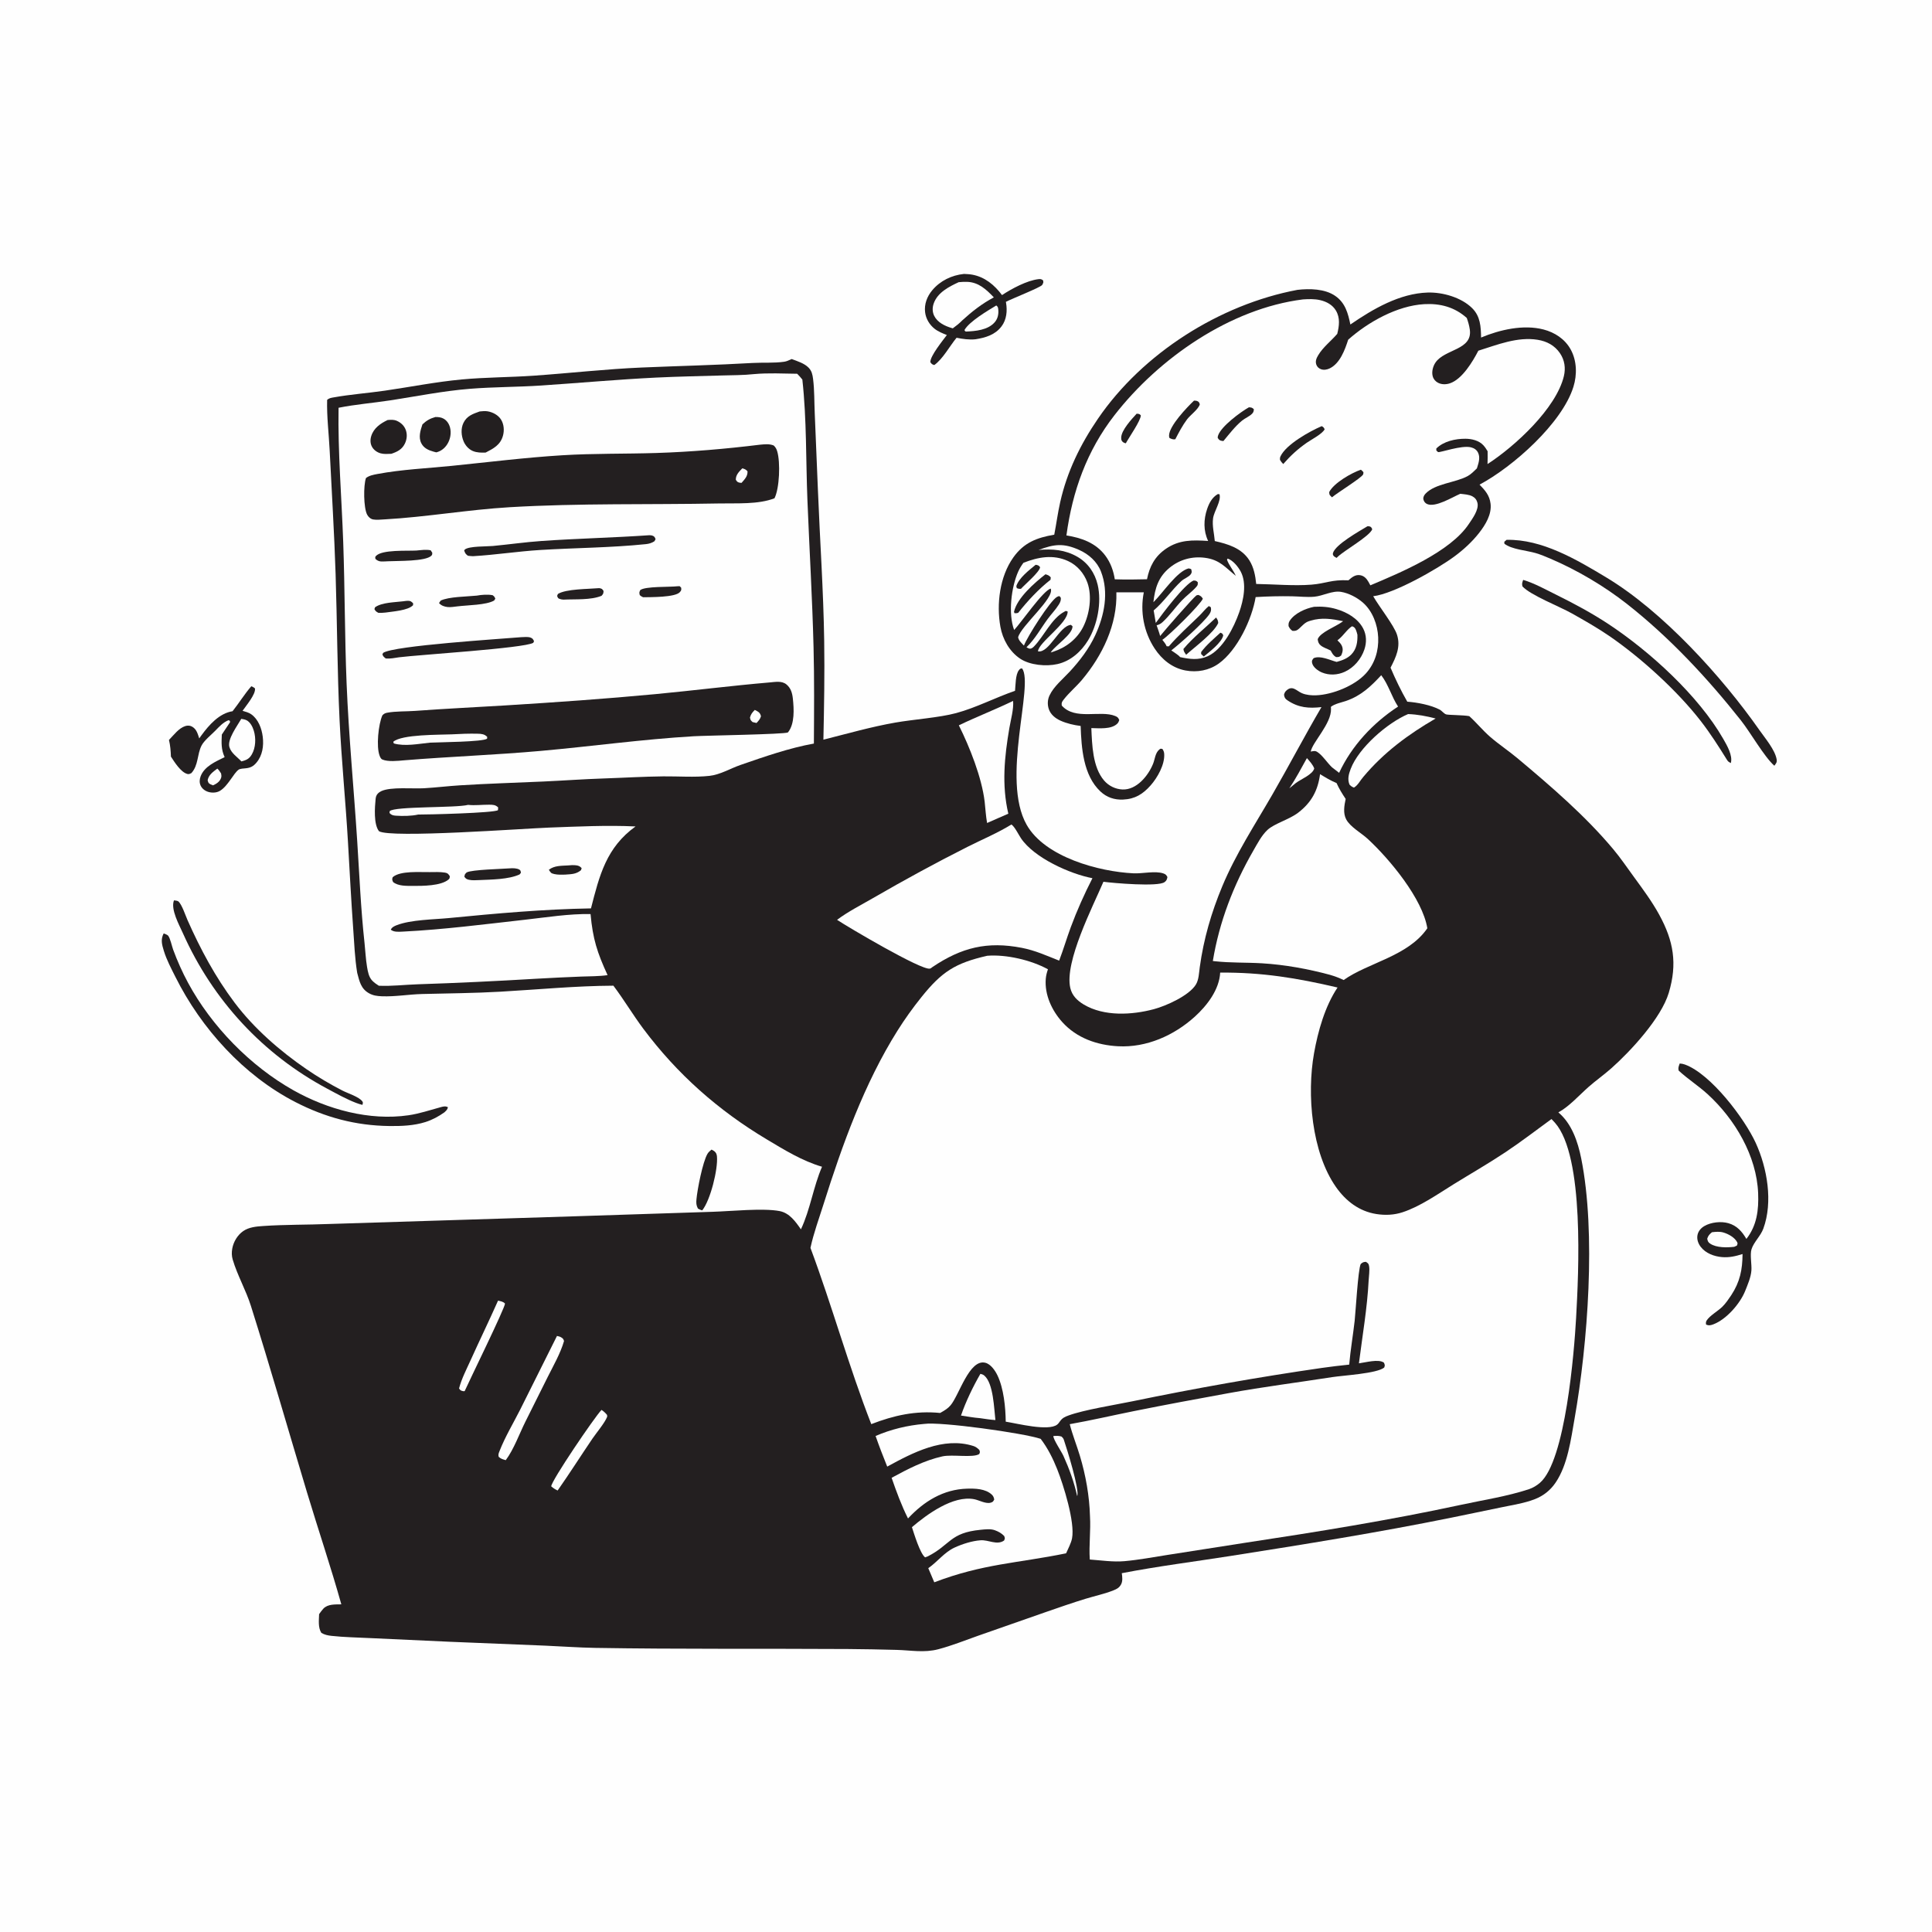 <?xml version="1.0" encoding="utf-8" ?>
<svg xmlns="http://www.w3.org/2000/svg" xmlns:xlink="http://www.w3.org/1999/xlink" width="1024" height="1024">
	<path fill="#FEFEFE" d="M0 0L1024 0L1024 1024L0 1024L0 0Z"/>
	<path fill="#231F20" d="M377.123 609.312C377.519 609.516 378.181 609.84 378.521 610.097C379.537 610.864 379.899 611.751 380.005 612.988C380.587 619.78 376.518 636.215 372.175 641.538C371.343 641.314 370.682 640.984 369.926 640.574C368.991 638.849 368.963 637.553 369.137 635.637C369.615 630.382 372.417 615.927 374.979 611.548C375.498 610.662 376.341 609.959 377.123 609.312Z"/>
	<path fill="#231F20" d="M92.194 477.236C92.339 477.24 92.485 477.237 92.63 477.249C93.081 477.284 94.19 477.47 94.532 477.762C96.397 479.353 98.347 485.326 99.442 487.789C106.276 503.17 114.174 517.921 124.331 531.413C134.598 545.051 148.355 557.032 162.401 566.659C168.525 570.856 174.905 574.642 181.511 578.032C184.432 579.53 190.265 581.314 192.083 583.786C192.549 584.42 192.237 584.901 192.104 585.613C190.922 585.326 189.769 584.96 188.635 584.521C183.442 582.515 178.465 579.706 173.558 577.091C139.311 558.844 112.805 530.096 96.968 494.676C94.945 490.153 90.374 481.998 92.194 477.236Z"/>
	<path fill="#231F20" d="M696.466 321.614C700.546 321.381 704.304 321.655 708.237 322.813C713.919 324.485 719.746 327.757 722.546 333.181C724.328 336.633 724.378 340.547 723.169 344.195C721.492 349.252 717.66 353.811 712.797 356.047C708.947 357.818 704.484 358.053 700.556 356.385C698.559 355.537 695.924 353.638 695.434 351.371C695.166 350.126 695.556 349.746 696.255 348.839C699.796 347.304 704.806 349.88 708.449 350.829C711.335 350.022 714.063 349.091 716.213 346.902C719.037 344.026 719.57 340.309 719.46 336.442C719.238 335.612 719.035 334.719 718.69 333.932C718.187 332.787 717.786 332.298 716.612 331.932C714.089 333.471 712.061 336.831 709.576 338.818L708.867 339.38C709.753 340.255 710.714 341.147 711.214 342.31C712.001 344.139 711.629 345.683 710.849 347.416C709.679 348.299 709.62 348.269 708.144 348.262C706.504 347.296 706.211 346.42 705.27 344.795C703.558 343.88 701.483 343.306 699.975 342.071C698.904 341.193 698.544 340.117 698.412 338.779C699.751 335.137 707.989 332.118 711.262 329.689L711.871 329.232C705.9 328.041 700.629 327.155 694.624 328.968C694.356 329.049 694.091 329.138 693.824 329.221C691.612 329.91 690.277 331.614 688.607 333.127C687.38 334.238 686.682 334.466 685.053 334.374C683.941 333.619 683.565 333.062 682.967 331.865C682.906 330.745 682.957 329.973 683.592 329.007C686.239 324.982 691.949 322.52 696.466 321.614Z"/>
	<path fill="#231F20" d="M807.312 307.35C813.354 309.152 819.503 312.605 825.166 315.402C834.448 319.987 843.797 325.019 852.446 330.721C874.514 345.271 900.255 368.776 913.326 391.568C915.303 395.015 918.489 400.385 917.377 404.43C916.164 403.792 915.946 403.717 915.238 402.579C910.886 395.578 906.479 388.664 901.421 382.14C888.989 366.106 869.698 348.572 852.947 337.085C846.599 332.732 839.751 328.853 833.044 325.075C826.626 321.459 811.251 315.499 806.927 310.796C806.548 309.257 806.829 308.824 807.312 307.35Z"/>
	<path fill="#231F20" d="M86.751 494.738C87.348 494.946 88.681 495.423 89.102 495.909C90.203 497.179 91.149 501.637 91.771 503.325C93.99 509.35 96.659 515.328 99.712 520.977C112.157 544.006 132.758 565.084 155.526 577.879C173.554 588.01 195.796 594.144 216.547 591.11C222.417 590.252 227.764 588.399 233.453 586.864C234.887 586.477 236.094 586.112 237.423 586.87C237.057 588.285 236.55 588.58 235.519 589.58C232.384 591.79 229.119 593.553 225.458 594.713C219.366 596.642 212.698 596.895 206.359 596.815C188.492 596.589 172.434 592.279 156.582 584.132C129.251 570.086 106.646 545.145 92.977 517.782C90.757 513.34 88.29 508.718 86.838 503.967C85.821 500.643 85.062 497.956 86.751 494.738Z"/>
	<path fill="#231F20" d="M798.517 286.132C817.321 285.695 835.638 296.606 851.283 306.003C881.293 324.027 912.668 358.622 932.66 387.148C935.594 391.335 940.737 397.369 941.645 402.402C941.948 404.079 941.357 404.596 940.433 405.856C934.96 400.967 927.825 388.267 922.64 381.715C904.961 359.374 884.801 337.765 862.392 320.155C850.308 310.66 835.974 302.197 821.842 296.147C819.251 295.037 816.609 293.925 813.901 293.133C809.201 291.758 801.057 291.182 797.349 288.161L797.312 287.162L798.517 286.132Z"/>
	<path fill="#231F20" d="M133.189 363.735C134.054 364.045 134.419 364.28 135.126 364.828C135.715 367.871 130.31 374.161 128.562 376.749C130.091 377.215 131.805 377.634 133.129 378.559C136.902 381.194 138.719 386.093 139.259 390.482C139.855 395.327 139.143 400.405 135.907 404.232C134.244 406.199 132.726 406.971 130.183 407.212C129.248 407.301 127.261 407.379 126.469 407.947C123.77 409.881 120.832 416.625 116.569 419.167C114.778 420.235 112.333 420.318 110.376 419.719C108.65 419.191 107.064 418.005 106.318 416.329C105.615 414.75 105.745 413.055 106.339 411.463C108.327 406.146 114.373 403.626 119.062 401.286C117.169 397.163 117.373 393.751 117.57 389.335C118.981 387.122 120.521 384.983 121.942 382.772L121.838 382.081L121.184 381.707C118.301 382.77 116.154 385.195 114.055 387.343C111.949 389.497 108.171 392.505 106.815 395.179C104.424 399.898 105.239 405.559 101.435 409.763C100.617 410.099 100.232 410.456 99.326 410.225C95.875 409.349 92.47 403.918 90.601 401.032C90.485 397.956 90.265 395.189 89.561 392.178C92.103 389.602 94.737 385.903 98.299 384.801C99.571 384.408 100.836 384.524 101.985 385.232C104.255 386.629 104.814 389.017 105.597 391.373L106.807 389.686C110.778 384.256 116.233 378.048 123.259 376.963C126.695 372.65 129.573 367.894 133.189 363.735Z"/>
	<path fill="#FEFEFE" d="M115.187 407.372C116.028 408.096 116.558 409.013 117.178 409.925C117.329 410.757 117.471 411.473 117.181 412.304C116.469 414.338 114.757 415.433 112.89 416.248C112.525 416.112 112.006 415.928 111.671 415.756C110.392 415.099 110.446 414.868 110.049 413.542C110.629 410.619 112.93 409.082 115.187 407.372Z"/>
	<path fill="#FEFEFE" d="M127.88 381.011C128.785 381.165 129.767 381.302 130.602 381.709C132.675 382.72 133.913 385.257 134.545 387.357C135.719 391.259 135.551 396.236 133.486 399.824C132.093 402.245 130.579 402.873 127.958 403.57C125.719 401.179 122.586 399.257 121.6 395.997C120.349 391.859 125.789 384.711 127.88 381.011Z"/>
	<path fill="#231F20" d="M890.274 563.678C891.235 563.721 892.153 563.901 893.059 564.232C906.819 569.245 924.676 592.882 930.579 605.783C936.675 619.105 939.791 637.047 934.604 651.195C933.174 655.095 929.549 658.339 928.356 662.062C927.424 664.972 928.521 670.133 928.279 673.393C928.012 676.993 926.307 680.901 924.974 684.234C922.293 690.938 915.094 699.21 908.28 701.857C906.784 702.438 905.715 702.719 904.244 702.026C904.177 701.164 904.061 700.655 904.576 699.862C906.262 697.271 910.542 694.889 912.834 692.644C914.698 690.818 916.137 688.631 917.597 686.481C922.208 679.457 923.534 672.994 923.587 664.659C919.953 665.822 916.525 666.617 912.672 666.286C908.496 665.927 904.025 664.276 901.408 660.848C900.067 659.09 899.27 656.843 899.702 654.624C900.116 652.493 901.571 650.855 903.416 649.797C906.929 647.78 912.191 647.221 916.073 648.32C920.595 649.601 923.344 652.738 925.62 656.661C931.214 649.54 932.193 641.283 931.853 632.484C931.084 612.628 919.565 593.202 905.133 579.993C900.222 575.498 894.56 571.932 889.704 567.408C889.347 565.883 889.795 565.147 890.274 563.678Z"/>
	<path fill="#FEFEFE" d="M907.378 653.109C909.358 652.874 911.447 652.677 913.392 653.238C916.063 654.009 919.358 655.811 920.701 658.336C921.15 659.182 920.864 659.353 920.594 660.195L919.175 660.836C915.389 661.285 909.761 661.389 906.441 659.167C905.297 658.402 905.142 657.832 904.858 656.537C905.41 654.862 906.033 654.225 907.378 653.109Z"/>
	<path fill="#231F20" d="M510.934 145.186C512.357 145.268 513.848 145.315 515.252 145.566C521.991 146.774 527.135 151.088 531.088 156.403C536.168 153.045 544.339 148.643 550.431 147.958C551.554 147.832 551.986 147.918 552.886 148.64L552.995 149.693C552.777 150.154 552.666 150.682 552.343 151.077C551.218 152.455 536.145 158.381 533.137 159.981C533.163 160.123 533.192 160.266 533.216 160.408C533.97 164.743 533.543 169.405 530.819 173.005C527.41 177.509 522.32 178.991 517.013 179.821C513.703 180.175 510.249 179.676 507.002 179.021C503.32 183.463 499.813 190.167 495.193 193.488C493.95 193.096 493.896 193.017 493.101 191.975C492.936 188.728 499.822 180.313 501.85 177.574C499.73 176.736 497.222 175.719 495.421 174.309C492.661 172.148 490.75 168.982 490.322 165.493C489.798 161.222 491.373 157.11 494.096 153.857C498.358 148.766 504.421 145.867 510.934 145.186Z"/>
	<path fill="#FEFEFE" d="M528.015 161.925C528.111 161.982 528.224 162.016 528.303 162.094C528.937 162.718 528.989 163.072 529.093 163.962C529.38 166.43 528.865 168.923 527.192 170.827C523.547 174.975 517.091 175.506 511.946 175.74C511.367 175.478 511.668 175.691 511.187 174.935C513.752 170.37 523.477 164.696 528.015 161.925Z"/>
	<path fill="#FEFEFE" d="M508.118 149.567C509.58 149.426 511.041 149.34 512.51 149.382C518.671 149.556 522.762 153.432 526.756 157.616C520.458 160.96 515.249 165.037 509.992 169.834C508.445 171.43 506.792 172.714 505.006 174.024C504.772 173.958 504.538 173.895 504.306 173.826C500.741 172.773 496.878 170.893 495.146 167.403C494.142 165.38 494.127 163.081 494.844 160.965C496.835 155.087 502.88 151.993 508.118 149.567Z"/>
	<path fill="#231F20" d="M687.631 153.637C694.096 152.893 702.177 153.02 707.697 156.831C713.053 160.53 714.476 166.018 715.725 171.993C727.742 163.74 741.85 155.489 756.76 155.054C764.654 154.824 774.524 157.639 780.24 163.294C784.645 167.651 784.902 173.094 785.001 178.905C794.899 174.762 807.396 171.875 818.051 174.624C824.088 176.181 829.486 179.73 832.531 185.287C835.787 191.231 835.937 198.614 833.96 204.983C827.949 224.355 801.85 247.46 784.185 256.864C787.142 259.887 789.491 262.565 790.024 266.935C790.717 272.62 787.317 278.163 783.945 282.471C780.274 287.162 775.729 291.323 770.95 294.863C761.862 301.593 738.875 314.703 727.826 316.011C731.063 321.676 738.823 331.417 740.432 336.391C742.51 342.813 739.915 348.291 737.017 353.886C739.637 360.037 742.556 366.112 745.891 371.908C751.1 372.282 758.429 373.663 763.057 376.113C764.269 376.755 765.267 378.239 766.498 378.642C767.626 379.011 775.714 378.975 778.743 379.566C782.587 383.017 785.819 387.07 789.734 390.475C794.39 394.525 799.578 397.934 804.312 401.898C821.98 416.695 840.088 432.259 854.924 449.939C858.947 454.734 862.44 459.892 866.123 464.944C870.829 471.398 875.565 477.77 879.411 484.793C887.051 498.742 889.133 510.774 884.469 526.269C880.446 539.637 864.304 557.13 853.898 566.338C850.034 569.757 845.79 572.722 841.922 576.139C836.971 580.511 831.74 586.453 825.958 589.592C833.083 595.562 836.291 605.134 838.073 613.987C846.017 653.455 841.533 712.321 834.554 751.902C832.611 762.923 830.921 776.304 824.548 785.746C821.806 789.81 818.115 792.779 813.545 794.568C808.002 796.737 801.837 797.651 796.025 798.864L769.495 804.342C730.647 812.235 691.392 818.531 652.229 824.689C633.05 827.704 613.624 830.14 594.57 833.829C594.847 835.689 595.133 838.048 594.181 839.775C593.217 841.523 591.998 842.183 590.215 842.898C585.544 844.77 580.233 845.903 575.398 847.378C568.215 849.568 561.142 852.058 554.046 854.511L518.389 866.987C511.456 869.433 504.487 872.242 497.38 874.118C489.797 876.12 482.86 874.675 475.198 874.475C466.619 874.252 457.988 874.066 449.409 874.014C404.753 873.742 360.098 874.152 315.444 873.415C306.648 873.27 297.851 872.606 289.061 872.234L238.72 870.183L196.506 868.238C189.619 867.881 182.546 867.798 175.701 867.04C173.722 866.821 172.047 866.474 170.322 865.459C168.498 862.529 169.047 858.836 169.135 855.523C169.845 854.555 170.534 853.538 171.354 852.658C173.742 850.092 177.715 850.412 180.914 850.335C175.343 830.445 168.682 810.818 162.727 791.028C152.813 758.08 143.337 724.965 132.986 692.156C130.336 683.754 125.837 676.044 123.336 667.591C122.767 665.67 122.748 663.754 123.099 661.787C123.741 658.192 125.896 654.574 128.921 652.496C131.981 650.392 135.862 650.063 139.472 649.814C151.104 649.013 162.904 649.201 174.569 648.732L304.475 644.666L377.748 642.273C387.355 641.988 404.399 640.21 413.186 641.892C418.444 642.898 421.65 647.453 424.503 651.571C429.46 641.111 431.065 629.082 435.69 618.396C425.178 615.329 415.734 609.469 406.407 603.898C380.672 588.525 358.964 569.319 340.984 545.276C335.419 537.834 330.703 529.844 325.115 522.433C305.185 522.526 285.192 524.477 265.296 525.611C251.465 526.4 237.627 526.495 223.783 526.845C216.648 527.025 209.445 528.331 202.332 528.041C199.88 527.941 197.783 527.675 195.611 526.469C191.25 524.047 190.511 520.078 189.32 515.624C188.066 507.967 187.759 500.018 187.206 492.287C186.109 476.936 185.315 461.571 184.425 446.207C183.178 424.68 181.012 403.229 179.981 381.686C178.745 355.857 178.707 330.031 177.877 304.208C177.176 282.428 175.808 260.611 174.739 238.842C174.301 229.94 173.149 220.815 173.392 211.935C174.436 211.021 175.368 210.89 176.719 210.646C185.708 209.022 194.956 208.372 204.002 207.057C217.575 205.084 231.023 202.397 244.693 201.123C257.39 199.94 270.193 200.003 282.914 199.118C302.033 197.789 321.148 195.597 340.295 194.787C359.834 193.96 379.375 193.515 398.902 192.381C404.339 192.065 410.347 192.515 415.695 191.718C416.853 191.545 417.964 191.041 419.023 190.563C419.216 190.476 419.406 190.384 419.597 190.294C422.602 191.434 426.286 192.525 428.567 194.869C430.246 196.594 430.643 198.486 430.939 200.802C431.704 206.794 431.556 212.964 431.827 218.996L433.502 259.498C434.563 286.241 436.441 312.992 436.842 339.761C437.103 357.225 436.789 374.596 436.419 392.048C449.017 388.871 461.751 385.22 474.539 382.982C484.334 381.267 497.709 380.394 506.756 377.96C517.32 375.118 527.58 369.723 537.988 366.149C538.295 363.192 538.189 357.492 540.049 355.2C540.659 354.449 540.758 354.329 541.735 354.271C548.141 363.038 530.404 412.959 544.157 437.175C553.904 454.339 582.517 462.009 600.797 462.882C605.479 463.105 612.271 461.464 616.588 462.927C617.804 463.339 618.182 463.758 618.762 464.86C618.482 466.134 618.355 466.708 617.228 467.551C613.812 470.107 590.127 468.068 584.841 467.35C579.334 480.273 564.046 509.886 567.288 523.686C568.237 527.725 571.009 530.397 574.472 532.451C585.229 538.83 599.917 537.99 611.564 534.887C618.034 533.164 630.233 527.727 633.847 521.828C635.405 519.285 635.492 515.589 635.894 512.672C637.96 497.665 642.017 483.701 647.833 469.741C654.969 452.615 665.197 437.04 674.441 421.029C683.281 405.718 691.462 390.04 700.404 374.783C693.71 375.516 688.292 375.145 682.474 371.253C681.077 370.318 680.826 369.795 680.556 368.237C680.812 367.332 681.008 366.766 681.718 366.092C685.011 362.965 687.149 366.163 690.044 367.407C692.356 368.4 695.173 368.622 697.659 368.521C706.303 368.171 717.994 363.453 723.851 357.042C728.691 351.746 730.785 344.877 730.467 337.794C730.164 331.074 727.49 323.879 722.352 319.376C719.312 316.711 714.777 314.338 710.707 313.69C706.111 312.957 701.19 315.86 696.618 316.274C692.793 316.62 688.609 316.115 684.753 316.045C678.326 315.927 671.932 316.08 665.517 316.469C663.578 328.16 655.841 344.609 645.972 351.691C640.86 355.361 634.442 356.519 628.296 355.362C621.35 354.055 615.831 349.561 612.011 343.776C606.232 335.026 604.203 324.176 606.243 313.933L591.703 313.937C592.226 331.062 584.313 347.418 573.47 360.335C570.435 363.952 566.646 367.073 563.778 370.791C562.861 371.98 562.522 372.47 562.758 373.957C569.809 381.948 583.232 376.248 591.081 379.496C592.361 380.025 592.726 380.412 593.232 381.67C592.983 382.364 592.755 382.983 592.22 383.518C589.024 386.715 582.531 385.947 578.428 385.908C578.829 394.754 579.09 406.584 585.176 413.676C587.631 416.536 591.208 418.297 594.984 418.44C602.413 418.721 608.579 411.191 611.142 404.851C612.186 402.269 612.239 399.09 614.52 397.216C615.239 396.625 615.284 396.839 616.111 396.971C616.696 397.856 616.98 398.53 617.05 399.582C617.424 405.201 613.5 412.164 609.841 416.29C605.734 420.922 601.57 423.516 595.221 423.79C590.654 423.987 586.614 422.648 583.254 419.497C574.129 410.943 573.169 396.416 572.767 384.773C569.278 384.353 565.395 383.448 562.175 382.007C559.382 380.756 556.86 378.766 555.867 375.773C555.096 373.446 555.21 370.862 556.248 368.644C558.53 363.769 563.371 359.89 566.996 355.967C572.334 350.191 577.213 343.802 580.522 336.63C585.324 326.221 587.824 314.018 583.554 302.976C581.501 297.669 577.074 293.744 571.951 291.462C563.696 287.785 558.801 288.354 550.454 291.496C557.766 290.836 564.579 291.362 571.076 295.131C576.658 298.369 580.321 303.685 581.789 309.932C583.984 319.269 581.652 331.285 576.687 339.418C573.049 345.378 567.453 350.38 560.513 351.962C554.47 353.34 545.894 352.576 540.71 349.112C535.035 345.319 531.426 338.845 530.235 332.221C528.074 320.205 529.865 305.624 537.053 295.492C542.678 287.564 549.533 284.983 558.776 283.397C559.896 277.642 560.645 271.83 561.937 266.103C565.591 249.911 572.609 235.575 581.924 221.949C605.67 187.212 646.473 161.392 687.631 153.637Z"/>
	<path fill="#FEFEFE" d="M692.692 401.809C694.161 403.48 695.752 405.186 696.576 407.275C695.779 410.514 689.578 412.939 686.819 415.017C685.683 415.974 684.517 416.899 683.366 417.837C686.794 412.702 689.697 407.204 692.692 401.809Z"/>
	<path fill="#FEFEFE" d="M558.307 761.127C559.856 761.027 561.119 760.923 562.629 761.399C563.2 761.908 563.597 762.353 563.85 763.091C565.435 767.713 572.353 789.922 570.921 792.94C569.321 785.627 566.718 778.448 563.637 771.638C562.632 769.418 558.16 762.808 558.307 761.127Z"/>
	<path fill="#FEFEFE" d="M263.978 689.36C265.339 689.692 266.688 689.836 267.667 690.923C267.522 693.554 248.514 732.255 246.285 737.31C246.098 737.333 245.91 737.407 245.724 737.379C244.463 737.193 243.948 736.955 243.308 735.904C244.615 730.792 247.278 725.73 249.444 720.92C254.201 710.36 259.288 699.949 263.978 689.36Z"/>
	<path fill="#FEFEFE" d="M248.088 426.598C251.819 426.998 255.484 426.48 259.217 426.509C261.174 426.524 262.626 426.519 264.039 427.964L263.929 429.396C262.137 430.896 226.442 431.769 221.625 431.732C218.139 432.53 213.479 432.58 209.88 432.336C208.393 432.235 207.435 432.024 206.443 430.901L206.549 429.912C209.215 427.287 241.735 428.277 248.088 426.598Z"/>
	<path fill="#FEFEFE" d="M318.812 747.278C320.042 748.071 320.786 748.805 321.738 749.921C321.75 750.278 321.902 750.659 321.774 750.992C320.562 754.143 316.019 759.528 313.958 762.567C307.785 771.671 301.865 780.999 295.557 790.002C294.199 789.362 293.288 788.778 292.158 787.789C292.253 784.776 315.078 751.142 318.812 747.278Z"/>
	<path fill="#FEFEFE" d="M519.635 728.158C520.423 728.355 521.059 728.539 521.699 729.081C526.575 733.215 526.864 746.701 527.585 752.665C524.857 752.492 522.139 752.031 519.433 751.654C516.084 751.413 512.677 750.752 509.348 750.274C511.845 742.959 515.763 734.852 519.635 728.158Z"/>
	<path fill="#FEFEFE" d="M295.206 708.083C295.765 708.228 296.648 708.386 297.173 708.678C298.327 709.319 298.584 709.591 298.947 710.767C297.054 717.299 293.379 723.688 290.336 729.751L278.526 753.408C275.236 760.003 272.42 768.03 268.066 773.912C266.593 773.493 265.443 773.238 264.31 772.131C263.958 770.937 264.368 770.102 264.804 768.992C267.744 761.493 272.062 754.338 275.697 747.144L295.206 708.083Z"/>
	<path fill="#FEFEFE" d="M746.321 378.474C751.375 378.654 756.018 379.558 760.908 380.823C746.39 389.249 733.462 398.786 722.611 411.732C721.005 413.524 719.74 416.237 717.631 417.44C716.553 417.067 716.059 416.662 715.263 415.853C714.096 412.986 714.834 410.301 715.911 407.493C720.221 396.254 735.368 383.122 746.321 378.474Z"/>
	<path fill="#FEFEFE" d="M732.077 357.878C735.901 362.802 737.555 369.264 741.009 374.502C727.796 383.097 716.425 395.277 709.761 409.613L705.981 406.694C703.527 404.389 700.87 400.211 698.121 398.507C696.908 397.755 696.028 398.131 694.718 398.351C695.534 393.495 705.815 383.442 705.456 375.636C705.441 375.31 705.409 374.985 705.385 374.659C707.361 373.017 711.056 372.329 713.521 371.473C721.37 368.749 726.547 363.866 732.077 357.878Z"/>
	<path fill="#FEFEFE" d="M536.968 371.494C537.347 375.895 535.741 381.435 534.987 385.853C532.377 401.147 530.866 416.003 534.432 431.279C530.66 432.861 526.941 434.591 523.18 436.206C522.513 432.516 522.308 428.664 521.891 424.932C520.36 412.05 513.962 395.983 508.206 384.432C517.694 379.873 527.508 376.081 536.968 371.494Z"/>
	<path fill="#FEFEFE" d="M542.451 298.292C550.206 295.271 558.172 293.715 566.124 297.386C570.934 299.606 574.575 303.86 576.352 308.819C578.917 315.977 577.493 325.584 574.095 332.297C570.834 338.738 565.016 343.242 558.207 345.425C557.77 345.565 557.33 345.696 556.89 345.827C556.994 345.675 557.096 345.521 557.204 345.37C559.661 341.931 568.644 336.051 568.451 331.913L567.602 331.19C561.409 331.739 556.06 346.389 550.141 345.215C550.542 340.404 565.868 330.499 565.891 324.13C564.662 323.735 565.182 323.652 564.066 324.25C557.279 327.886 553.301 337.237 548.026 342.659C547.282 343.423 546.431 344.044 545.325 343.706C544.986 343.602 544.379 343.239 544.057 343.056C548.576 338.772 551.696 332.945 555.381 327.958C557.253 325.425 559.486 323.151 561.167 320.477C561.789 319.486 562.286 318.504 562.279 317.311C562.273 316.554 561.975 316.465 561.503 315.958C560.907 316.062 560.905 316.024 560.272 316.352C556.656 318.225 544.389 337.619 542.704 342.178C541.506 340.879 539.952 339.561 539.626 337.773C541.169 331.684 559.072 316.984 556.905 311.977C552.977 312.866 541.167 330.065 537.523 333.911C534.273 325.366 535.98 311.067 539.745 302.785C540.481 301.166 541.392 299.716 542.451 298.292Z"/>
	<path fill="#231F20" d="M548.924 299.341C550.298 299.616 550.389 299.546 551.272 300.609C551.089 303.149 543.086 309.872 541.12 312.096C540.231 312.134 539.741 312.07 538.922 311.717L538.666 310.654C540.08 306.274 545.44 302.201 548.924 299.341Z"/>
	<path fill="#231F20" d="M554.133 304.372C555.549 304.846 555.937 304.923 556.921 306.016L556.788 307.295C550.43 312.264 544.699 318.45 539.7 324.765C538.932 325.068 538.513 325.027 537.701 325.003L537.448 324.283C539.021 316.955 548.468 308.773 554.133 304.372Z"/>
	<path fill="#FEFEFE" d="M611.324 319.172C612.155 311.789 613.912 305.833 619.948 300.883C625.23 296.552 631.905 294.747 638.659 295.642C646.497 296.681 649.356 300.666 654.987 305.193C653.668 302.138 651.414 299.696 650.332 296.661L650.676 296.048C653.536 297.015 656.282 300.414 657.646 303.028C660.938 309.335 659.051 318.163 656.808 324.537C653.998 332.525 648.161 344.201 640.03 347.845C635.134 350.039 630.528 349.353 625.486 348.285C624.529 347.055 622.1 345.704 620.815 344.726C625.409 341.167 637.81 330.165 640.897 325.669C641.829 324.312 642.06 323.459 641.768 321.855L640.706 321.216C638.854 322.689 637.354 324.753 635.638 326.409C630.13 331.726 624.525 336.784 619.491 342.583L618.35 342.534C617.794 341.217 616.953 340.225 616.068 339.123C619.578 336.898 636.285 320.441 637.529 317.332C636.846 316.184 636.418 315.882 635.205 315.335C634.826 315.431 634.384 315.393 634.068 315.623C632.275 316.931 617.047 334.348 614.901 337.098C614.4 335.194 613.659 333.301 613.036 331.43C614.276 331.094 615.172 330.654 616.131 329.779C619.875 326.363 622.966 321.878 626.484 318.188C628.822 315.735 631.748 313.672 633.971 311.167C634.902 310.117 634.883 309.902 634.85 308.585C633.921 307.723 633.898 307.765 632.624 307.684C627.918 309.557 616.06 325.295 612.592 330.166L611.466 323.561C616.894 318.93 620.953 312.777 626.192 307.936C627.603 306.632 630.16 305.803 631.176 304.302C631.855 303.298 631.614 302.858 631.397 301.758C631.031 301.422 630.433 301.383 629.955 301.266C623.807 302.853 616.333 314.241 611.647 318.857L611.324 319.172Z"/>
	<path fill="#231F20" d="M646.836 335.337C647.889 335.813 647.764 335.568 648.347 336.721C647.597 340.587 640.947 345.553 638.009 347.977L636.615 346.633L636.654 345.581C639.491 341.739 643.34 338.579 646.836 335.337Z"/>
	<path fill="#231F20" d="M644.555 327.289C645.367 328.486 645.553 328.765 645.691 330.19C643.38 335.481 633.251 342.913 628.678 347.038C627.891 345.889 627.379 345.381 627.238 343.977C632.228 337.975 638.907 332.738 644.555 327.289Z"/>
	<path fill="#FEFEFE" d="M489.826 754.708C498.531 753.421 542.383 759.532 551.584 762.621C555.306 767.505 558.09 773.057 560.352 778.749C563.652 787.052 569.851 806.8 568.205 815.35C567.703 817.958 566.113 820.834 565.059 823.288C539.174 828.592 521.155 828.762 495.183 838.651L492.006 831.169C496.919 827.76 500.532 822.723 505.939 820.241C510.042 818.358 515.187 816.703 519.708 816.382C523.986 816.078 528.389 819.147 532.18 816.519C532.716 815.299 532.679 815.371 532.236 814.107C530.755 812.607 529.259 811.776 527.279 811.05C524.991 810.212 522.132 810.592 519.749 810.82C503.377 812.386 503.815 818.786 491.73 824.915L490.326 825.437C487.626 823.396 484.453 812.812 483.339 809.432C491.237 802.704 505.162 792.427 516.371 794.614C518.909 795.11 522.406 797.139 524.941 796.487C526.218 796.159 526.408 795.844 526.962 794.775C526.747 793.648 526.498 792.947 525.635 792.143C522.313 789.046 516.858 788.895 512.572 789.021C499.938 789.391 489.709 795.751 481.265 804.815C477.829 798.004 475.071 790.48 472.574 783.267C481.116 778.622 489.962 774.029 499.511 771.906C504.745 770.742 515.708 772.813 519.027 770.67C519.49 769.543 519.464 769.604 519.038 768.456C518.041 767.51 517.227 766.828 515.899 766.406C499.999 761.358 483.753 769.963 470.243 777.332C468.067 771.956 465.993 766.577 464.083 761.1C472.178 757.579 481.051 755.449 489.826 754.708Z"/>
	<path fill="#FEFEFE" d="M536.057 437.008C537.747 438.023 539.966 442.561 541.143 444.305C548.152 454.694 567.063 463.185 579.013 465.467C574.701 473.918 570.836 482.518 567.541 491.418C565.368 497.289 563.615 503.303 561.373 509.15C554.692 506.525 548.718 503.755 541.586 502.373C523.277 498.828 509.646 502.148 494.16 512.594C493.676 512.957 493.402 513.277 492.818 513.392C488.232 514.295 449.592 491.47 443.66 487.528C449.479 483.149 456.444 479.641 462.756 475.987C479.167 466.485 495.96 457.338 512.893 448.799C520.575 444.925 528.746 441.53 536.057 437.008Z"/>
	<path fill="#FEFEFE" d="M699.656 410.318C702.52 412.068 705.288 413.77 708.405 415.042C709.747 418.068 711.405 420.71 713.232 423.463C712.491 426.909 711.771 430.989 713.509 434.272C715.655 438.328 721.546 441.504 724.936 444.64C736.608 455.436 753.979 476.379 756.513 492.008C746.306 506.879 725.093 510.225 712.163 519.44C709.745 518.266 707.446 517.424 704.877 516.67C693.283 513.537 680.908 511.292 668.915 510.57C660.56 510.067 652.146 510.398 643.819 509.467L642.83 509.352C646.239 488.611 653.782 469.102 664.262 450.916C666.397 447.212 668.634 442.836 671.763 439.893C675.354 436.514 683.336 434.379 688.111 430.703C695.09 425.329 698.512 419.013 699.656 410.318Z"/>
	<path fill="#FEFEFE" d="M690.574 158.693C693.634 158.493 696.702 158.38 699.715 159.079C703.1 159.864 706.279 161.568 708.087 164.637C710.377 168.526 709.803 172.804 708.77 176.958C705.492 180.767 701.233 183.962 698.651 188.323C697.731 189.877 697.059 191.395 697.661 193.21C698.059 194.408 698.955 195.237 700.132 195.684C701.631 196.252 703.393 195.927 704.79 195.246C710.222 192.597 712.827 185.456 714.558 180.06C725.021 170.708 740.568 162.016 754.849 161.21C763.319 160.732 770.981 162.745 777.421 168.526C778.138 170.544 778.719 172.522 779.025 174.649C780.601 185.618 765.701 184.938 760.819 192.181C759.483 194.163 758.728 197.053 759.358 199.405C759.764 200.918 760.779 202.138 762.16 202.86C764.125 203.887 766.461 203.85 768.524 203.152C774.998 200.963 780.591 191.629 783.555 185.876C793.605 182.742 804.237 178.368 814.986 180.092C819.85 180.872 824.028 183.096 826.831 187.229C829.295 190.865 829.905 195.1 828.892 199.346C824.819 216.429 803.017 236.521 788.419 245.963C788.518 243.697 788.473 241.425 788.464 239.158C787.789 238.035 787.083 236.939 786.189 235.974C783.863 233.459 780.031 232.563 776.721 232.546C771.385 232.518 765.13 233.879 761.27 237.723L761.293 238.77C761.62 239.049 761.877 239.442 762.275 239.605C763.197 239.984 774.703 235.828 779.661 237.097C781.26 237.506 782.601 238.339 783.368 239.863C784.627 242.366 783.78 245.14 782.977 247.628L782.764 248.275C781.272 249.708 779.734 251.324 777.906 252.329C771.479 255.863 760.783 256.23 755.631 261.578C754.855 262.384 754.217 263.443 754.421 264.614C754.605 265.675 755.335 266.658 756.313 267.11C760.777 269.172 769.742 263.507 773.98 261.719C776.008 261.964 778.554 262.088 780.388 263.056C781.806 263.803 782.698 264.959 783.078 266.527C783.949 270.13 780.425 274.875 778.522 277.706C768.731 292.483 742.47 303.423 726.323 310.232C726.226 310.057 726.126 309.883 726.031 309.708C725.798 309.28 725.576 308.846 725.334 308.423C724.325 306.657 722.991 305.188 720.857 304.857C718.291 304.459 716.487 306.017 714.699 307.577C705.553 307.15 702.809 309.271 695.072 309.881C685.785 310.614 675.224 309.647 665.809 309.51C665.389 305.168 664.536 300.66 662.15 296.933C658.023 290.486 650.878 288.368 643.864 286.771C643.544 282.761 642.41 278.812 642.944 274.772C643.459 270.879 647.446 265.509 646.336 261.921L645.411 261.904C642.461 263.63 640.9 266.575 639.814 269.74C637.904 275.308 637.781 281.358 640.344 286.719C632.216 286.187 625.046 286.01 617.971 290.86C612.092 294.89 609.295 300.213 607.933 307.019C602.225 307.177 596.568 307.225 590.86 307.046C590.171 302.505 588.605 298.18 585.836 294.48C580.791 287.739 573.212 285.048 565.224 283.799C568.392 260.348 576.055 238.879 590.686 220.069C614.201 189.839 652.014 163.549 690.574 158.693Z"/>
	<path fill="#231F20" d="M602.458 219.261C603.663 219.422 603.783 219.218 604.66 220.145C604.66 222.891 598.389 231.83 596.704 234.959C596.341 234.858 595.819 234.737 595.505 234.537C594.46 233.868 594.252 233.186 594.26 231.995C594.285 228.046 599.87 222.057 602.458 219.261Z"/>
	<path fill="#231F20" d="M721.274 248.961C721.854 249.331 722.201 249.773 722.653 250.285C722.59 250.688 722.654 251.134 722.464 251.496C721.481 253.377 708.846 261.146 705.969 263.591C704.792 262.404 704.563 262.45 704.501 260.81C706.972 255.964 716.284 250.667 721.274 248.961Z"/>
	<path fill="#231F20" d="M661.953 215.874C663.253 215.957 663.733 216.023 664.584 216.935C664.449 217.965 664.438 218.42 663.69 219.217C662.266 220.732 659.949 221.591 658.314 222.935C654.588 225.996 651.514 230.063 648.436 233.759C648.16 233.73 647.879 233.726 647.607 233.671C646.296 233.406 646.139 233.142 645.423 232.105C645.43 231.526 645.395 231.497 645.604 230.853C647.173 226.006 657.502 218.376 661.953 215.874Z"/>
	<path fill="#231F20" d="M724.746 278.947C725.058 278.95 725.374 278.902 725.68 278.955C726.749 279.142 726.928 279.668 727.319 280.529C725.866 284.252 712.596 291.691 709.031 295.108L708.426 295.693C708.065 295.499 707.36 295.146 707.072 294.875C706.573 294.404 706.312 293.837 706.488 293.177C707.702 288.636 720.477 281.547 724.746 278.947Z"/>
	<path fill="#231F20" d="M632.851 212.342C633.256 212.352 633.871 212.345 634.25 212.466C635.426 212.84 635.568 213.244 635.918 214.288C635.235 216.888 630.854 219.997 629.137 222.305C626.7 225.58 624.805 229.195 622.934 232.81C621.764 233.036 620.89 232.659 619.863 232.152C619.672 231.581 619.612 231.529 619.622 230.833C619.696 225.69 629.222 215.781 632.851 212.342Z"/>
	<path fill="#231F20" d="M700.528 225.866C701.503 226.406 701.567 226.51 702.09 227.501C701.021 229.909 694.983 233.008 692.608 234.669C687.807 238.027 683.985 241.534 680.134 245.956C679.416 245.247 678.931 244.594 678.413 243.728C678.367 243.073 678.382 242.544 678.663 241.934C681.604 235.539 694.223 228.57 700.528 225.866Z"/>
	<path fill="#FEFEFE" d="M399.677 198.278C407.209 197.599 414.964 198.004 422.526 198.099C423.524 199.04 424.377 200.127 425.261 201.174C427.599 222.269 427.1 243.843 427.95 265.054C428.991 291.011 430.537 316.976 431.197 342.948C431.63 360.008 431.48 377.04 431.377 394.102C418.462 396.402 404.86 401.149 392.458 405.448C387.046 407.325 381.735 410.607 376.003 411.23C368.122 412.085 359.532 411.41 351.56 411.49C341.009 411.595 330.44 412.255 319.89 412.603C309.251 412.953 298.638 413.734 288.008 414.217C273.304 414.886 258.587 415.31 243.895 416.23C237.502 416.63 231.135 417.412 224.745 417.789C218.859 418.136 207.118 416.949 202.113 419.307C201.756 419.476 201.433 419.655 201.108 419.878C199.857 420.739 199.242 421.815 199.095 423.306C198.631 428.003 197.968 436.802 200.865 440.551C206.966 444.369 277.606 439.125 290.997 438.639C306.17 438.089 321.691 437.303 336.856 438.033C321.327 449.211 317.715 463.978 313.228 481.465C287.979 481.89 263.162 484.135 238.043 486.581C229.805 487.383 217.899 487.434 210.318 490.346C208.97 490.864 207.753 491.435 207.124 492.748C208.822 494.171 211.518 493.847 213.624 493.766C235.283 492.677 256.861 489.876 278.401 487.46C289.814 486.179 301.512 484.277 313.003 484.469C314.218 497.736 316.525 504.859 322.029 516.837C317.427 517.524 312.652 517.412 308.006 517.605C300.137 517.931 292.258 518.273 284.396 518.742C263.383 519.996 242.447 521.008 221.408 521.692C214.532 521.915 207.663 522.774 200.781 522.464C199.576 521.708 198.332 520.828 197.335 519.806C195.465 517.888 194.972 515.034 194.542 512.496C193.832 508.308 193.667 504.006 193.205 499.783C191.236 481.77 190.484 463.735 189.322 445.66C187.533 417.834 184.834 390.125 183.704 362.245C182.69 337.212 182.798 312.193 181.906 287.162C181.066 263.587 179.05 239.697 179.443 216.127C188.446 214.317 197.759 213.593 206.844 212.195C220.969 210.023 234.948 207.196 249.222 206.06C261.668 205.07 274.273 205.161 286.76 204.334C307.123 202.986 327.452 201.116 347.837 200.121C359.352 199.558 370.886 199.356 382.409 199.014C388.125 198.844 393.994 198.9 399.677 198.278Z"/>
	<path fill="#231F20" d="M300.916 458.704C302.321 458.548 303.937 458.461 305.337 458.636C306.679 458.805 307.428 459.148 308.294 460.152L307.928 461.225C305.364 463.358 302.906 463.298 299.736 463.55C297.798 463.619 295.668 463.703 293.776 463.267C291.919 462.839 291.912 462.525 290.903 460.985C293.835 458.76 297.403 458.908 300.916 458.704Z"/>
	<path fill="#231F20" d="M213.785 318.686C214.506 318.59 215.273 318.454 216.005 318.442C217.545 318.417 217.88 318.698 218.969 319.754L218.928 320.772C216.274 323.607 208.009 324.102 204.302 324.669C203.024 324.836 201.849 324.84 200.565 324.814C199.455 324.233 199.023 323.954 198.452 322.826L198.796 321.856C202.427 319.249 209.39 319.241 213.785 318.686Z"/>
	<path fill="#231F20" d="M359.084 310.727L360.207 310.677L361.02 311.459C361.168 312.626 361.175 312.893 360.329 313.853C357.857 316.656 344.828 316.482 340.95 316.555C340.151 316.287 339.755 315.96 339.099 315.45C338.779 314.071 338.763 314.037 339.349 312.754C342.047 310.678 354.977 311.227 359.084 310.727Z"/>
	<path fill="#231F20" d="M317.272 311.744C317.396 311.739 317.521 311.706 317.643 311.727C319.008 311.96 319.178 312.144 319.891 313.228C319.803 314.658 319.773 314.695 318.841 315.786C313.13 318.143 304.822 317.505 298.619 317.816C297.813 317.755 297.232 317.677 296.468 317.379C295.58 317.031 295.661 316.676 295.282 315.855L295.709 314.8C300.141 312.097 311.651 312.246 317.272 311.744Z"/>
	<path fill="#231F20" d="M252.697 315.692C255.232 315.218 258.594 314.968 261.122 315.475C262.001 316.16 262.123 316.288 262.528 317.322L261.898 318.294C257.741 320.719 247.793 320.718 242.614 321.368C240.945 321.54 238.911 321.929 237.249 321.743C235.488 321.547 233.864 320.995 232.693 319.625L233.568 318.33C237.775 316.247 247.644 316.218 252.697 315.692Z"/>
	<path fill="#231F20" d="M270.252 460.238C271.799 460.117 273.976 460.12 275.334 460.948C276.017 461.364 275.932 461.862 276.109 462.578L275.37 463.48C269.517 466.146 260.558 466.164 254.125 466.457C252.355 466.524 250.299 466.698 248.562 466.302C247.312 466.017 246.766 465.686 246.103 464.619L246.435 463.401C246.76 463.062 247.001 462.615 247.41 462.386C250.029 460.92 266.128 460.569 270.252 460.238Z"/>
	<path fill="#231F20" d="M220.726 291.794C223.222 291.576 225.796 291.15 228.268 291.663L229.114 292.963C229.052 293.687 229.182 293.993 228.628 294.546C225.533 297.633 210.711 297.218 205.691 297.48C205.122 297.511 204.553 297.543 203.983 297.564C201.85 297.643 200.611 297.748 198.97 296.21C198.914 295.532 198.718 295.289 199.213 294.731C202.367 291.179 215.932 292.094 220.726 291.794Z"/>
	<path fill="#231F20" d="M227.696 462.237C230.339 462.218 233.234 462.074 235.843 462.502C237.325 462.744 237.613 463.213 238.416 464.42C238.3 465.218 238.429 465.549 237.774 466.12C233.789 469.597 223.82 469.573 218.828 469.547C215.442 469.521 211.085 469.723 208.341 467.491C207.851 466.231 207.722 466.187 208.14 464.924C212.185 461.388 222.475 462.346 227.696 462.237Z"/>
	<path fill="#231F20" d="M230.768 221.028C232.303 221.011 233.849 221.155 235.201 221.949C236.911 222.953 237.996 224.641 238.506 226.53C239.291 229.438 238.7 232.761 237.14 235.314C235.79 237.522 233.754 239.156 231.242 239.759C230.747 239.634 230.253 239.51 229.761 239.374C227.102 238.641 224.634 237.534 223.313 234.952C221.674 231.75 222.836 228.107 223.903 224.928C226.037 222.914 227.926 221.812 230.768 221.028Z"/>
	<path fill="#231F20" d="M205.463 222.616C207.23 222.464 208.782 222.347 210.438 223.098C212.622 224.087 214.338 225.748 215.126 228.041C215.932 230.391 215.658 232.95 214.57 235.161C213.05 238.247 210.541 239.463 207.42 240.522C205.581 240.598 203.554 240.773 201.757 240.282C199.887 239.771 198.14 238.546 197.183 236.84C196.188 235.068 196.183 232.973 196.784 231.068C198.112 226.864 201.675 224.418 205.463 222.616Z"/>
	<path fill="#231F20" d="M276.397 337.707C277.788 337.664 279.767 337.45 281.094 337.896C282.309 338.304 282.572 338.834 283.051 339.888L282.62 340.714C277.796 343.585 222.013 347.035 211.542 348.372C209.189 348.731 206.85 349.214 204.464 349.012C203.477 348.205 203.117 348.02 202.682 346.843L203.084 346.026C208.759 342.174 265.794 338.627 276.397 337.707Z"/>
	<path fill="#231F20" d="M254.234 218.077C255.628 217.947 257.074 217.775 258.465 218.01C261.17 218.467 264.073 219.993 265.554 222.368C267.119 224.877 267.362 228.188 266.565 230.996C265.18 235.872 261.562 237.719 257.402 239.87C255.104 239.953 252.746 239.947 250.588 239.034C248.392 238.105 246.612 236.081 245.71 233.905C244.457 230.882 244.183 227.137 245.642 224.137C247.446 220.426 250.607 219.386 254.234 218.077Z"/>
	<path fill="#231F20" d="M343.927 283.695C344.402 283.7 345.135 283.678 345.579 283.82C346.829 284.219 347.089 284.691 347.465 285.8L346.854 286.883C345.39 287.816 344.039 288.223 342.302 288.403C323.8 290.313 304.926 290.361 286.352 291.502C274.413 292.236 262.571 294.104 250.625 294.798C249.749 294.782 248.862 294.647 247.99 294.557C246.7 293.544 246.596 293.35 246.031 291.803C246.116 291.593 246.237 291.383 246.412 291.238C248.623 289.409 257.961 289.686 261.138 289.388C269.782 288.575 278.324 287.344 287.005 286.733C305.955 285.401 324.958 285.007 343.927 283.695Z"/>
	<path fill="#231F20" d="M408.04 361.694C410.981 361.442 414.374 360.742 416.845 362.775C419.17 364.689 419.915 367.349 420.228 370.237C420.824 375.742 421.285 383.712 417.617 388.204C415.793 389.221 374.413 389.829 367.637 390.229C340.464 391.83 313.643 395.583 286.57 397.998C262.487 400.146 238.341 401.002 214.25 402.977C210.938 403.275 205.693 403.878 202.602 402.54C201.911 402.242 201.485 401.281 201.221 400.598C199.332 395.711 200.563 383.868 202.669 379.142C203.42 378.344 204.1 377.964 205.191 377.76C209.782 376.903 215.374 377.133 220.092 376.781C235.912 375.599 251.738 374.879 267.568 373.902C294.181 372.258 320.851 370.403 347.399 367.9C367.631 365.992 387.786 363.424 408.04 361.694Z"/>
	<path fill="#FEFEFE" d="M400.057 376.269C400.456 376.47 400.86 376.662 401.246 376.885C402.588 377.659 402.966 378.207 403.335 379.626C402.898 381.178 402.031 382.043 400.978 383.201L398.888 382.713C397.833 381.724 397.759 381.692 397.506 380.278C398.022 378.451 398.739 377.613 400.057 376.269Z"/>
	<path fill="#FEFEFE" d="M239.438 389.216C244.02 388.952 248.766 388.767 253.351 388.891C255.261 388.943 256.842 389.109 258.225 390.562L258.18 391.509C256.015 393.233 232.789 393.372 227.878 393.622C221.897 394.228 214.56 395.728 208.716 394.034L208.446 393.147C213.022 389.174 232.708 389.512 239.438 389.216Z"/>
	<path fill="#231F20" d="M402.841 235.693C405.304 235.478 407.76 235.162 410.094 236.123C411.087 237.075 411.548 237.915 411.938 239.212C413.678 244.991 413.174 258.83 410.489 264.106C401.86 267.435 390.535 266.663 381.354 266.841C344.31 267.555 307.062 266.641 270.055 268.838C247.911 270.153 225.966 274.041 203.826 275.283C201.93 275.362 199.661 275.657 197.799 275.328C196.412 275.083 195.217 273.979 194.583 272.76C192.67 269.082 192.596 257.285 193.968 253.375C195.645 252.045 197.982 251.62 200.05 251.231C212.869 248.818 226.483 248.222 239.476 246.908C258.996 244.933 278.411 242.506 298.007 241.299C314.617 240.276 331.22 240.62 347.841 240.094C366.223 239.513 384.591 237.934 402.841 235.693Z"/>
	<path fill="#FEFEFE" d="M393.451 248.216C394.706 248.586 395.312 248.804 396.195 249.786C396.323 252.477 394.719 253.967 393.048 255.923C392.748 255.902 392.442 255.92 392.146 255.861C390.864 255.607 390.626 255.276 389.995 254.252C389.982 251.62 391.731 249.993 393.451 248.216Z"/>
	<path fill="#FEFEFE" d="M523.255 506.576C533.35 505.781 546.574 508.867 555.435 513.743C554.864 515.386 554.421 517.052 554.28 518.793C553.598 527.196 557.476 535.553 562.999 541.691C570.661 550.207 581.443 553.951 592.649 554.539C607.642 555.326 622.22 548.843 633.221 538.907C639.74 533.018 646.261 524.539 646.72 515.499C668.893 515.321 687.382 518.36 708.924 523.401C702.242 533.418 698.553 546.529 696.462 558.265C692.586 580.03 695.158 610.798 708.134 629.201C713.337 636.58 720.374 642.02 729.475 643.458C734.184 644.202 738.879 644.001 743.433 642.504C752.815 639.419 762.049 632.881 770.413 627.706C779.543 622.057 788.925 616.685 797.857 610.736C806.218 605.168 814.203 599.035 822.316 593.114C822.94 593.74 823.548 594.389 824.134 595.05C839.896 612.82 836.687 674.8 835.365 698.562C834.373 716.4 829.765 774.337 816.18 785.937C814.442 787.421 812.502 788.591 810.328 789.312C798.927 793.095 786.291 795.006 774.54 797.545C736.487 805.766 697.893 811.962 659.407 817.792L618.677 824.16C611.157 825.338 603.555 826.78 595.971 827.453C589.999 827.983 583.603 827.01 577.615 826.576C577.093 818.974 578.179 811.307 577.712 803.624C577.418 792.888 575.457 781.894 572.364 771.62C570.669 765.991 568.452 760.549 566.991 754.845C578.318 752.839 589.557 750.222 600.835 747.949C617.621 744.564 634.474 741.444 651.321 738.374C669.45 735.07 687.807 732.758 706.02 729.915C712.068 728.972 729.784 728.007 733.647 724.84C734.144 723.581 734.007 723.563 733.541 722.269C730.761 720.114 723.685 722.168 720.258 722.592C722.117 707.855 724.669 693.374 725.42 678.502C725.533 676.265 726.011 673.357 725.664 671.196C725.421 669.687 725.14 669.607 723.963 668.797C722.492 668.914 722.375 669.023 721.209 669.946C719.776 672.91 718.509 695.528 717.996 700.084C717.125 707.83 715.774 715.502 715.11 723.273C710.285 723.772 705.465 724.327 700.664 725.02C666.962 729.891 633.557 735.824 600.213 742.714C591.007 744.616 574.528 747.227 566.37 750.221C564.355 750.96 563.121 751.533 561.835 753.281C561.355 753.933 560.956 754.579 560.301 755.083C555.592 758.709 539.184 754.476 533.056 753.517C532.967 745.885 531.996 735.922 528.682 728.99C527.471 726.456 525.144 723.004 522.211 722.281C513.746 720.195 508.367 739.486 503.826 744.833C502.432 746.475 500.76 747.502 498.916 748.549L498.288 748.899C485.284 747.607 473.834 750.169 461.796 754.816C449.834 724.167 441.065 692.239 429.559 661.396C431.249 653.568 434.097 645.859 436.506 638.214C446.368 606.914 458.134 574.192 475.667 546.307C479.585 540.075 483.797 534.2 488.403 528.46C499.158 515.059 506.248 510.466 523.255 506.576Z"/>
</svg>
